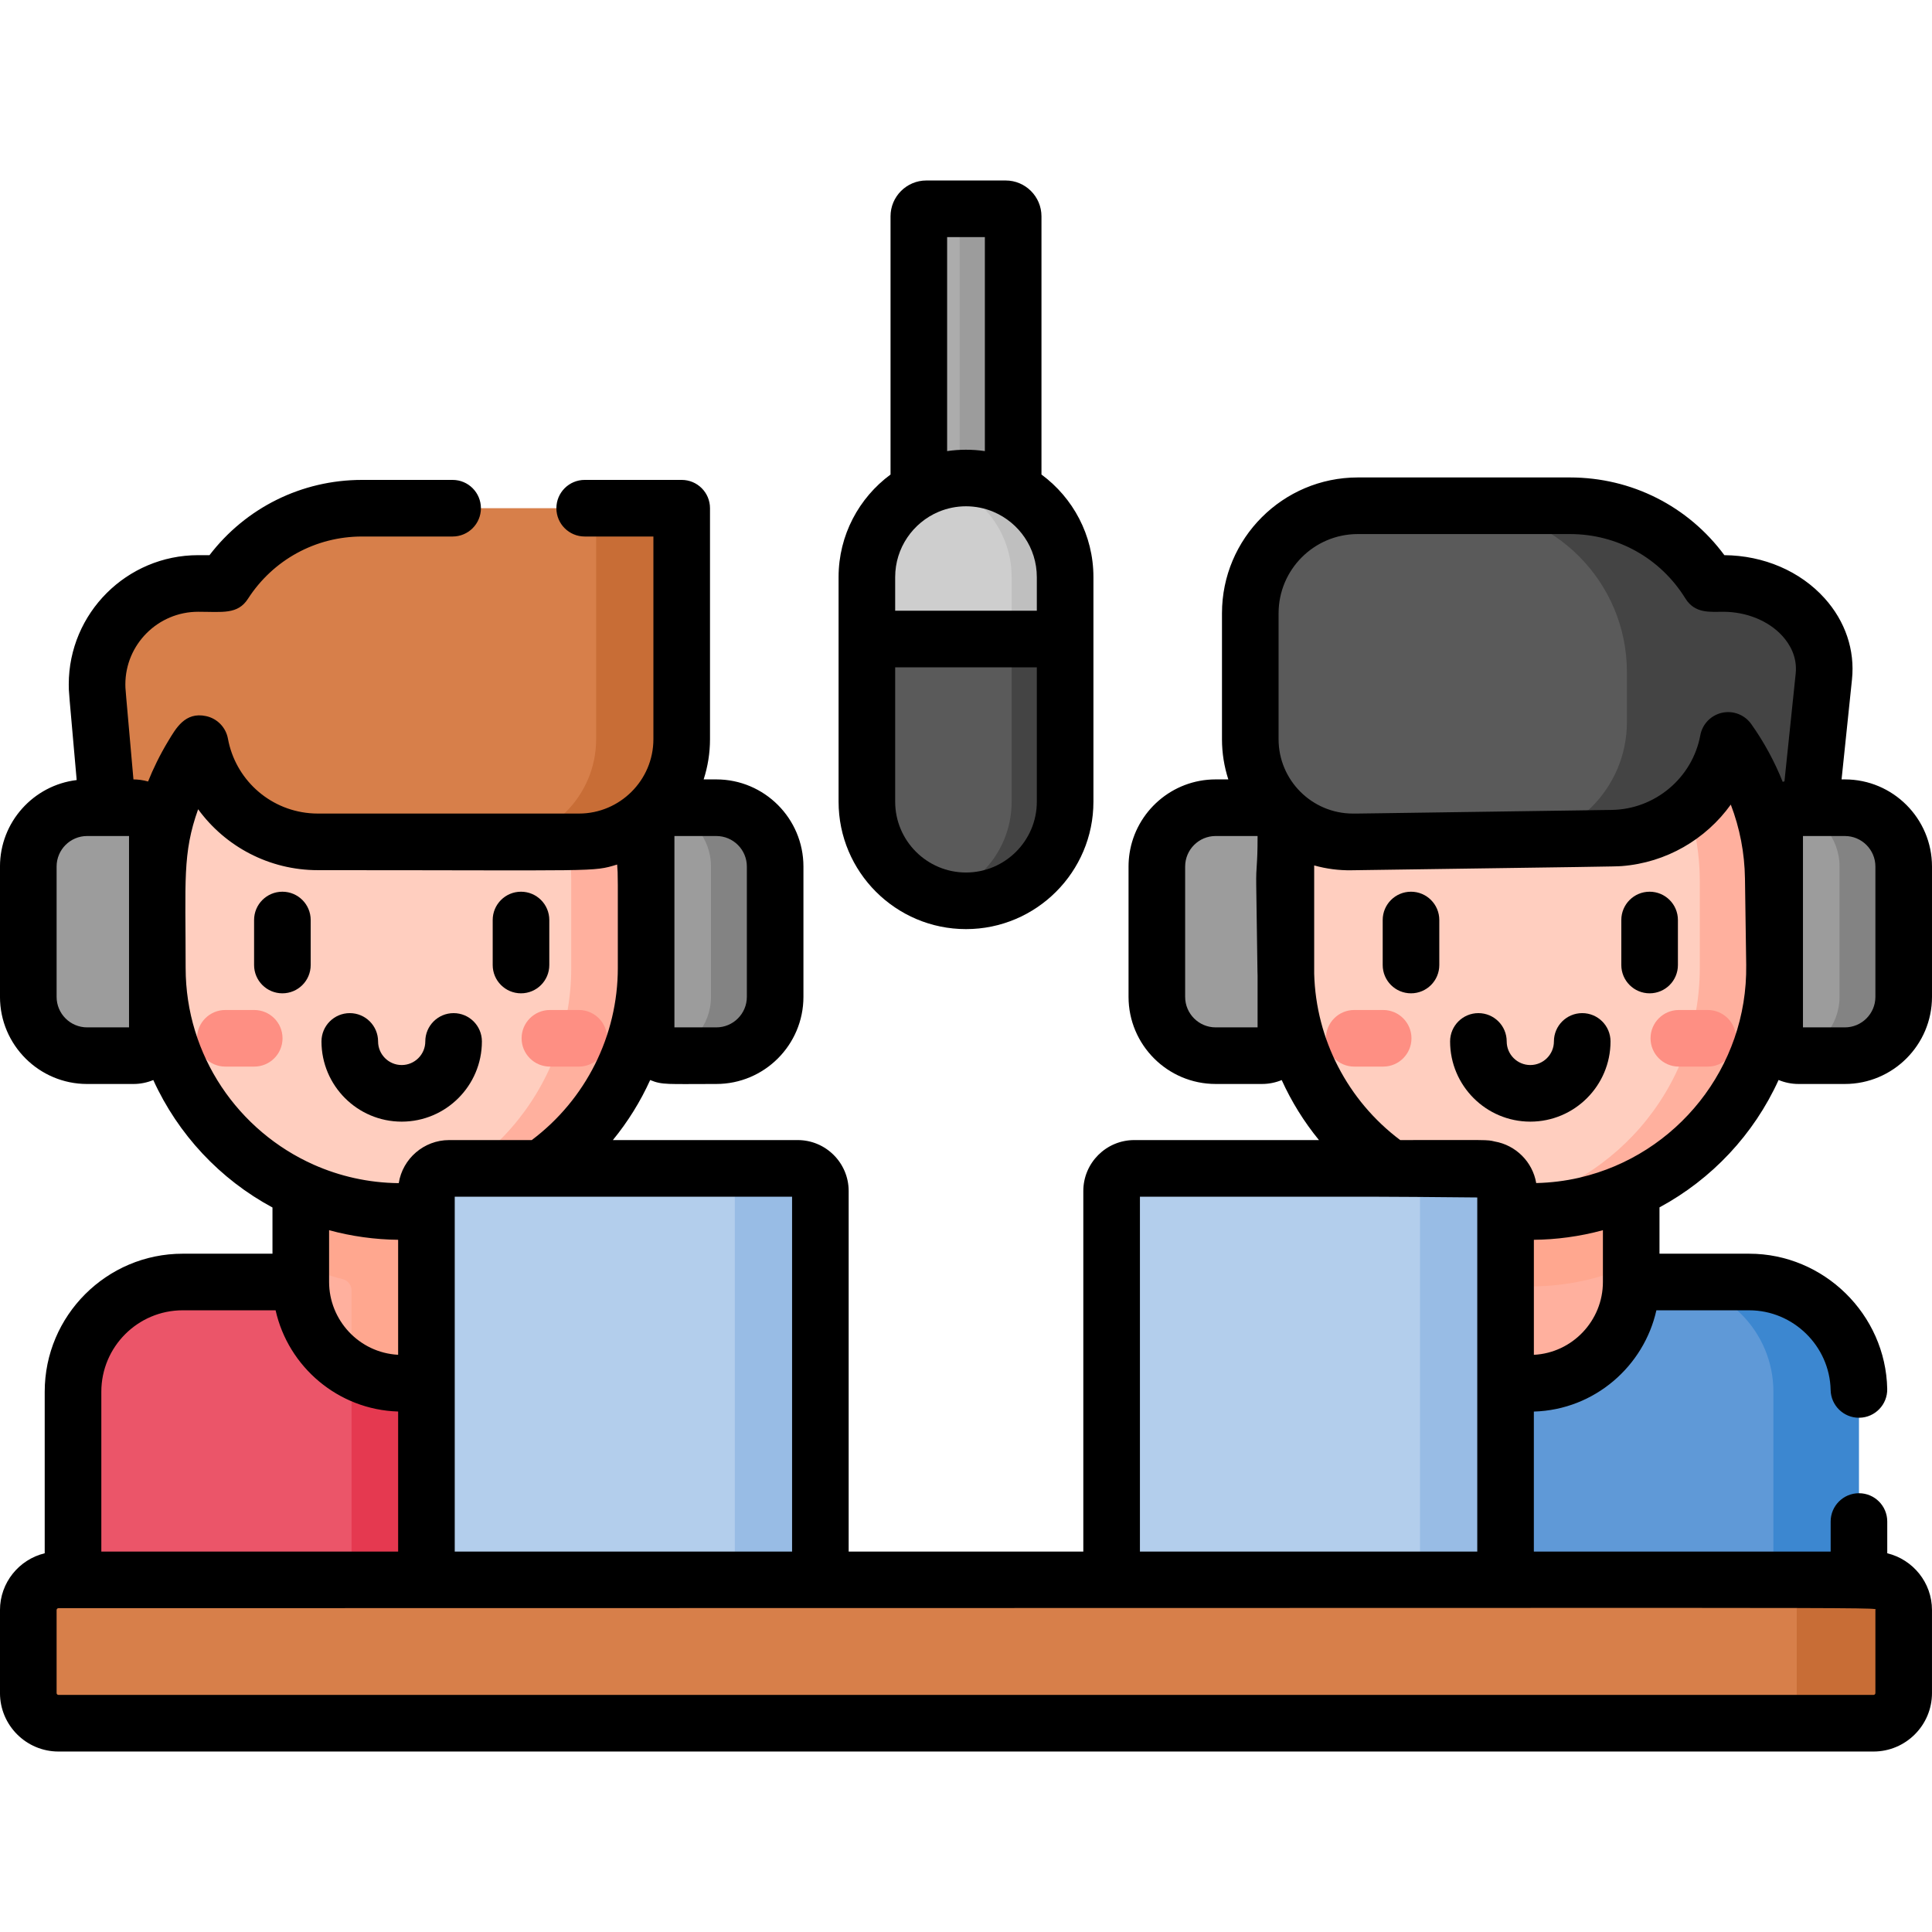<svg id="Capa_1" enable-background="new 0 0 512 512" height="512" viewBox="0 0 512 512" width="512" xmlns="http://www.w3.org/2000/svg"><g><g><path d="m501.666 448.671v-21.991c0-4.418-3.582-8-8-8h-478.166c-4.418 0-8 3.582-8 8v21.991c0 4.418 3.582 8 8 8h478.166c4.417 0 8-3.582 8-8z" fill="#d77f4a"/><path d="m460.737 339.742c-4.745 0-107.19 0-113.413 0-16.058 0-29.075 13.018-29.075 29.075v49.863h171.563v-49.863c.001-16.058-13.017-29.075-29.075-29.075z" fill="#5f99d7"/><path d="m57.026 339.742h-8.598c-16.058 0-29.075 13.017-29.075 29.075v49.863h174.398v-49.863c0-16.058-13.017-29.075-29.075-29.075z" fill="#eb5569"/><path d="m164.676 339.742h-71.51v78.938h100.585v-49.863c0-16.058-13.017-29.075-29.075-29.075z" fill="#e53950"/><path d="m79.724 335.115v4.632c0 9.942 5.41 18.615 13.443 23.253l12.334-35h-12.335z" fill="#ffb09e"/><path d="m133.401 309.633v-34.474h-53.677v59.956c3.54 1.612 7.253 2.907 11.099 3.864 1.382.344 2.343 1.598 2.343 3.022v20.999c4.087 2.36 8.849 3.68 13.929 3.581 14.71-.287 26.306-12.704 26.306-27.417z" fill="#ffa78f"/><path d="m202.589 264.165v-34.539c0-8.608-6.979-15.587-15.587-15.587h-9.439c-3.498 0-6.334 2.835-6.334 6.333v53.046c0 3.498 2.836 6.333 6.334 6.333h9.439c8.608.001 15.587-6.977 15.587-15.586z" fill="#9c9c9c"/><path d="m229.731 169.35v43.105c0 14.033 11.003 25.493 24.852 26.23 13.849-.737 24.852-12.197 24.852-26.23 0-4.274 0-37.392 0-43.105l-24.852-13.93z" fill="#5a5a5a"/><path d="m256 154.625-7.086 3.972 19.182 10.752v43.105c0 12.052-8.118 22.2-19.182 25.294 2.255.63 4.63.975 7.086.975 14.508 0 26.269-11.761 26.269-26.269 0-4.274 0-37.392 0-43.105z" fill="#444"/><path d="m243.5 57.329v90.381h22.166v-92.381h-20.166c-1.105 0-2 .896-2 2z" fill="#acacac"/><path d="m254.327 55.329v92.381h14.173v-90.381c0-1.105-.895-2-2-2z" fill="#9c9c9c"/><path d="m254.583 126.713c-13.849.736-24.852 12.197-24.852 26.23v16.407h49.704v-16.407c0-14.033-11.003-25.494-24.852-26.23z" fill="#cecece"/><path d="m405.448 366.586c14.823 0 26.839-12.016 26.839-26.839v-64.588h-53.677v64.588c-.001 14.823 12.015 26.839 26.838 26.839z" fill="#ffb09e"/><path d="m378.609 335.115c8.142 3.707 17.18 5.789 26.709 5.789h.439c9.459 0 18.434-2.052 26.529-5.708v-60.038h-53.677z" fill="#ffa78f"/><path d="m103.433 154.626h-50.916c-15.725 0-28.069 13.48-26.688 29.145l7.344 83.3h70.26z" fill="#d77f4a"/><path d="m106.681 321.061h-.439c-35.648 0-64.547-28.899-64.547-64.547v-22.88c0-35.648 28.899-64.547 64.547-64.547h.439c35.648 0 64.547 28.899 64.547 64.547v22.88c0 35.649-28.898 64.547-64.547 64.547z" fill="#ffcebf"/><path d="m35.362 279.753h-12.275c-8.609 0-15.587-6.979-15.587-15.587v-34.539c0-8.609 6.979-15.587 15.587-15.587h12.274c3.498 0 6.334 2.836 6.334 6.334v53.046c0 3.497-2.835 6.333-6.333 6.333z" fill="#9c9c9c"/><path d="m405.732 154.625h50.916c15.725 0 28.069 11.407 26.688 24.663l-7.344 70.489h-70.26z" fill="#444"/><path d="m405.319 321.061h.439c35.648 0 64.547-28.899 64.547-64.547v-22.88c0-35.648-28.899-64.547-64.547-64.547h-.439c-35.648 0-64.547 28.899-64.547 64.547v22.88c0 35.649 28.898 64.547 64.547 64.547z" fill="#ffcebf"/><path d="m334.438 214.039h-12.274c-8.609 0-15.587 6.979-15.587 15.587v34.539c0 8.609 6.979 15.587 15.587 15.587h12.274c3.498 0 6.334-2.836 6.334-6.334v-53.046c0-3.497-2.836-6.333-6.334-6.333z" fill="#9c9c9c"/><g><path d="m67.374 282.659h-7.667c-4.143 0-7.5-3.357-7.5-7.5s3.357-7.5 7.5-7.5h7.667c4.143 0 7.5 3.357 7.5 7.5s-3.357 7.5-7.5 7.5z" fill="#fe8f83"/></g><g><path d="m366.554 282.659h-7.667c-4.143 0-7.5-3.357-7.5-7.5s3.357-7.5 7.5-7.5h7.667c4.143 0 7.5 3.357 7.5 7.5s-3.357 7.5-7.5 7.5z" fill="#fe8f83"/></g><path d="m106.681 169.088h-.439c-3.298 0-6.537.25-9.702.728 31.045 4.68 54.845 31.469 54.845 63.819v22.88c0 32.35-23.8 59.139-54.845 63.819 3.165.477 6.404.727 9.702.727h.439c35.648 0 64.547-28.898 64.547-64.546v-22.88c0-35.649-28.898-64.547-64.547-64.547z" fill="#ffb09e"/><path d="m405.758 169.088h-.439c-3.298 0-6.537.25-9.702.728 31.045 4.68 54.845 31.469 54.845 63.819v22.88c0 32.35-23.8 59.139-54.845 63.819 3.165.477 6.404.727 9.702.727h.439c35.648 0 64.547-28.898 64.547-64.546v-22.88c0-35.649-28.899-64.547-64.547-64.547z" fill="#ffb09e"/><g><path d="m452.577 282.659h-7.667c-4.143 0-7.5-3.357-7.5-7.5s3.357-7.5 7.5-7.5h7.667c4.143 0 7.5 3.357 7.5 7.5s-3.357 7.5-7.5 7.5z" fill="#fe8f83"/></g><path d="m456.661 191.366v-13.258c0-23.983-19.442-43.426-43.426-43.426h-53.407c-15.734 0-28.49 12.755-28.49 28.49v32.72c0 15.028 12.182 27.21 27.21 27.21h66.376c17.528 0 31.737-14.209 31.737-31.736z" fill="#5a5a5a"/><path d="m416.069 134.682h-28.347c23.984 0 43.426 19.442 43.426 43.426v13.258c0 17.527-14.208 31.736-31.736 31.736h28.346c17.527 0 31.736-14.209 31.736-31.736v-13.258c.002-23.983-19.441-43.426-43.425-43.426z" fill="#444"/><g><path d="m153.397 282.659h-7.667c-4.143 0-7.5-3.357-7.5-7.5s3.357-7.5 7.5-7.5h7.667c4.143 0 7.5 3.357 7.5 7.5s-3.358 7.5-7.5 7.5z" fill="#fe8f83"/></g><path d="m256 126.674c-2.457 0-4.831.344-7.086.975 11.064 3.094 19.183 13.242 19.183 25.294v16.407h14.173v-16.407c-.001-14.508-11.762-26.269-26.27-26.269z" fill="#bfbfbf"/><path d="m208.574 309.633h-89.565c-3.313 0-6 2.687-6 6v103.047h101.565v-103.047c0-3.314-2.686-6-6-6z" fill="#b3ceec"/><path d="m390.156 309.633h-89.564c-3.314 0-6 2.687-6 6v103.047h101.564v-103.047c0-3.314-2.686-6-6-6z" fill="#b3ceec"/><path d="m392.991 309.633h-22.677c3.313 0 6 2.687 6 6v103.047h22.677v-103.047c0-3.314-2.686-6-6-6z" fill="#98bce5"/><path d="m189.836 214.039h-12.274c-.645 0-1.267.098-1.853.276 7.23 1.353 12.707 7.688 12.707 15.311v34.539c0 7.624-5.476 13.958-12.707 15.311.586.179 1.208.277 1.853.277h12.274c8.609 0 15.587-6.979 15.587-15.587v-34.539c0-8.609-6.978-15.588-15.587-15.588z" fill="#838383"/><path d="m501.666 264.165v-34.539c0-8.608-6.979-15.587-15.587-15.587h-9.44c-3.498 0-6.333 2.835-6.333 6.333v53.046c0 3.498 2.835 6.333 6.333 6.333h9.44c8.608.001 15.587-6.977 15.587-15.586z" fill="#9c9c9c"/><path d="m488.913 214.039h-12.274c-.645 0-1.267.098-1.853.276 7.23 1.353 12.707 7.688 12.707 15.311v34.539c0 7.624-5.476 13.958-12.707 15.311.586.179 1.208.277 1.853.277h12.274c8.609 0 15.587-6.979 15.587-15.587v-34.539c0-8.609-6.979-15.588-15.587-15.588z" fill="#838383"/><path d="m463.572 339.742c-8.463 0-14.714 0-22.677 0 16.058 0 29.075 13.018 29.075 29.075v49.863h22.677v-49.863c0-16.058-13.017-29.075-29.075-29.075z" fill="#3c87d0"/><path d="m177.827 195.892v-61.209h-81.896c-23.983 0-43.426 19.442-43.426 43.426v13.258c0 17.527 14.209 31.736 31.736 31.736h66.376c15.028-.001 27.21-12.184 27.21-27.211z" fill="#d77f4a"/><path d="m157.984 134.682v61.209c0 15.028-12.182 27.21-27.21 27.21h22.677c15.028 0 27.21-12.183 27.21-27.21v-61.209z" fill="#c86d36"/><path d="m211.408 309.633h-22.677c3.313 0 6 2.687 6 6v103.047h22.677v-103.047c0-3.314-2.686-6-6-6z" fill="#98bce5"/><path d="m496.5 418.68h-28.347c4.418 0 8 3.582 8 8v21.991c0 4.418-3.582 8-8 8h28.347c4.418 0 8-3.582 8-8v-21.991c0-4.418-3.582-8-8-8z" fill="#c86d36"/></g><g><path d="m256 246.224c18.62 0 33.77-15.149 33.77-33.77 0-6.271 0-53.21 0-59.511 0-11.14-5.425-21.034-13.77-27.188v-68.426c0-5.238-4.262-9.5-9.5-9.5h-21c-5.238 0-9.5 4.262-9.5 9.5v68.426c-8.344 6.155-13.769 16.048-13.769 27.188v59.511c0 18.62 15.149 33.77 33.769 33.77zm18.77-33.77c0 10.35-8.42 18.77-18.77 18.77-10.349 0-18.769-8.42-18.769-18.77v-35.604h37.539zm-37.539-59.511c0-7.757 4.731-14.43 11.458-17.286.008-.003.016-.007.023-.01 4.668-1.974 9.942-1.958 14.572-.001.01.004.021.009.031.013 6.725 2.857 11.454 9.529 11.454 17.284v8.906h-37.539v-8.906zm13.769-90.114h10v56.717c-3.343-.498-6.861-.468-10 0z"/><path d="m106.453 297.246c11.721 0 21.256-9.536 21.256-21.257 0-4.143-3.358-7.5-7.5-7.5s-7.5 3.357-7.5 7.5c0 3.45-2.807 6.257-6.256 6.257-3.45 0-6.257-2.807-6.257-6.257 0-4.143-3.358-7.5-7.5-7.5s-7.5 3.357-7.5 7.5c0 11.721 9.535 21.257 21.257 21.257z"/><path d="m74.835 236.313c-4.142 0-7.5 3.357-7.5 7.5v11.928c0 4.143 3.358 7.5 7.5 7.5s7.5-3.357 7.5-7.5v-11.928c0-4.142-3.358-7.5-7.5-7.5z"/><path d="m138.07 263.241c4.142 0 7.5-3.357 7.5-7.5v-11.928c0-4.143-3.358-7.5-7.5-7.5s-7.5 3.357-7.5 7.5v11.928c0 4.143 3.358 7.5 7.5 7.5z"/><path d="m426.804 275.989c0-4.143-3.357-7.5-7.5-7.5s-7.5 3.357-7.5 7.5c0 3.45-2.807 6.257-6.256 6.257-3.45 0-6.257-2.807-6.257-6.257 0-4.143-3.357-7.5-7.5-7.5s-7.5 3.357-7.5 7.5c0 11.721 9.536 21.257 21.257 21.257s21.256-9.536 21.256-21.257z"/><path d="m437.165 263.241c4.143 0 7.5-3.357 7.5-7.5v-11.928c0-4.143-3.357-7.5-7.5-7.5s-7.5 3.357-7.5 7.5v11.928c0 4.143 3.357 7.5 7.5 7.5z"/><path d="m373.93 236.313c-4.143 0-7.5 3.357-7.5 7.5v11.928c0 4.143 3.357 7.5 7.5 7.5s7.5-3.357 7.5-7.5v-11.928c0-4.142-3.358-7.5-7.5-7.5z"/><path d="m471.345 286.208c1.632.679 3.419 1.057 5.294 1.057h12.274c12.73 0 23.087-10.357 23.087-23.088v-34.539c0-12.73-10.356-23.087-23.087-23.087h-.877l2.76-26.486c.811-7.785-1.769-15.431-7.263-21.526-6.469-7.179-16.133-11.327-26.557-11.413-9.591-12.971-24.589-20.595-40.907-20.595h-56.241c-19.845 0-35.99 16.145-35.99 35.989v33.371c0 3.718.594 7.298 1.682 10.659h-3.355c-11.537 0-21.125 8.506-22.821 19.577-.175 1.145-.267 2.318-.267 3.511v34.539c0 12.73 10.357 23.088 23.088 23.088h12.273.001c1.851 0 3.614-.372 5.229-1.034 2.582 5.695 5.898 11.042 9.874 15.901h-48.95c-7.444 0-13.5 6.056-13.5 13.5v95.547h-62.184v-95.547c0-7.444-6.056-13.5-13.5-13.5h-48.987c3.981-4.864 7.303-10.214 9.885-15.911 3.24 1.337 4.433 1.044 17.53 1.044 12.73 0 23.087-10.357 23.087-23.088v-34.539c0-12.73-10.357-23.087-23.087-23.087h-3.356c1.087-3.361 1.682-6.942 1.682-10.66v-61.21c0-4.143-3.358-7.5-7.5-7.5h-25.709c-4.142 0-7.5 3.357-7.5 7.5s3.358 7.5 7.5 7.5h18.209v53.71c0 10.921-8.921 19.71-19.71 19.71h-69.211c-.731 0-1.456-.033-2.173-.097-10.958-.977-19.727-9.186-21.657-19.748-.546-2.986-2.839-5.35-5.808-5.985-5.58-1.197-8.005 3.3-10.028 6.635-2.177 3.595-4.036 7.436-5.33 10.699-1.238-.363-2.711-.554-3.877-.555-2.245-25.469-2.143-23.961-2.143-25.173 0-10.616 8.655-19.253 19.293-19.253 6.422 0 10.476.785 13.197-3.438 6.66-10.336 17.956-16.506 30.216-16.506h24.022c4.142 0 7.5-3.357 7.5-7.5s-3.358-7.5-7.5-7.5h-24.022c-15.976 0-30.791 7.383-40.408 19.943h-3.005c-18.91 0-34.293 15.366-34.293 34.253 0 2.082-.041 1.064 2.1 25.345-11.433 1.373-20.325 11.123-20.325 22.918v34.539c0 12.73 10.357 23.088 23.087 23.088h12.274c1.865 0 3.643-.376 5.268-1.048 6.552 14.415 17.702 26.31 31.584 33.781v12.244h-23.785c-20.167 0-36.575 16.407-36.575 36.574v42.814c-6.79 1.647-11.853 7.76-11.853 15.049v21.991c0 8.547 6.953 15.5 15.5 15.5h481c8.547 0 15.5-6.953 15.5-15.5v-21.991c0-7.289-5.064-13.402-11.854-15.049v-8.414c0-4.143-3.357-7.5-7.5-7.5s-7.5 3.357-7.5 7.5v7.963h-78.655v-37.101c16.177-.475 29.188-12.11 32.472-26.837h24.609c11.658 0 21.334 9.478 21.57 21.126.082 4.09 3.424 7.349 7.495 7.349.052 0 .104-.001.154-.002 4.142-.083 7.431-3.509 7.347-7.649-.399-19.753-16.803-35.823-36.566-35.823h-23.785v-12.279c13.878-7.481 25.019-19.365 31.558-33.756zm25.655-56.569v34.539c0 4.46-3.628 8.088-8.087 8.088h-11.108c0-9.629 0-40.055 0-50.714h11.108c4.459 0 8.087 3.628 8.087 8.087zm-158.162-67.118c0-11.573 9.416-20.989 20.99-20.989h56.241c12.525 0 23.949 6.371 30.561 17.043 2.527 4.081 6.511 3.551 10.019 3.551 6.214 0 12.1 2.413 15.742 6.456 1.849 2.051 3.953 5.438 3.485 9.93l-2.975 28.553c-.111.032-.448.134-.47.141-2.046-5.182-4.932-10.557-8.347-15.344-1.748-2.45-4.79-3.622-7.73-2.969-2.934.651-5.204 2.992-5.753 5.958-2.101 11.345-12.054 19.629-23.479 19.786-73.366 1.055-66.585.966-68.574.966-10.868 0-19.711-8.842-19.711-19.71v-33.372zm-16.674 109.745c-4.46 0-8.088-3.628-8.088-8.088v-34.539c0-4.459 3.628-8.087 8.088-8.087h11.107c0 8.565-.44 7.363-.357 13.125l.329 22.878c.005.318.02.634.028.951v13.76zm26.107-14.237v-28.681c3.181.891 6.5 1.336 9.863 1.281 65.654-.944 70.076-.975 71.639-1.108 11.768-.903 22.272-7.066 28.903-16.295 2.381 6.205 3.659 12.813 3.757 19.588l.007.469.322 22.406c.392 27.27-18.518 50.403-44.047 56.37-.104.024-.207.052-.31.076-3.563.812-7.358 1.298-11.292 1.389-.963-5.628-5.416-10.055-11.019-11.018-2.151-.509-1.077-.374-25.024-.374-13.905-10.444-22.336-26.67-22.799-44.103zm-138.363 153.151h-89.399c0-7.343 0-71.397 0-94.047h89.399zm-11.985-181.541v34.539c0 4.46-3.628 8.088-8.087 8.088h-11.108c0-23.44 0-27.387 0-50.714h11.108c4.459 0 8.087 3.628 8.087 8.087zm-163.728 42.627h-11.108c-4.459 0-8.087-3.628-8.087-8.088v-34.539c0-4.459 3.628-8.087 8.087-8.087h11.108zm15-15.751c0-23.066-.874-30.356 3.311-42.057 7.191 9.878 18.83 16.144 31.734 16.144 74.916 0 72.673.523 79.308-1.491.238 2.996.18 2.268.18 27.404 0 17.966-8.485 34.852-22.809 45.618h-21.911c-6.657 0-12.324 4.923-13.338 11.413-8.12-.08-15.71-1.865-22.479-4.863-20.003-8.874-33.996-28.913-33.996-52.168zm56.314 72.042v30.477c-10.418-.561-18.295-9.252-18.295-19.291v-13.729c5.861 1.607 12.162 2.483 18.295 2.543zm-78.656 40.259c0-11.896 9.679-21.574 21.575-21.574h24.609c3.353 14.998 16.591 26.354 32.472 26.828v37.109h-78.656zm470.147 57.864v21.991c0 .275-.225.5-.5.5h-481c-.276 0-.5-.225-.5-.5v-21.991c0-.275.224-.5.5-.5 499.375 0 481.5-.365 481.5.5zm-105.509-15.5h-89.399v-94.047c76.909 0 58.139-.054 89.399.208zm33.296-85.167v13.729c0 10.209-8.051 18.774-18.296 19.3v-30.485c5.839-.046 12.186-.866 18.296-2.544z"/></g></g></svg>